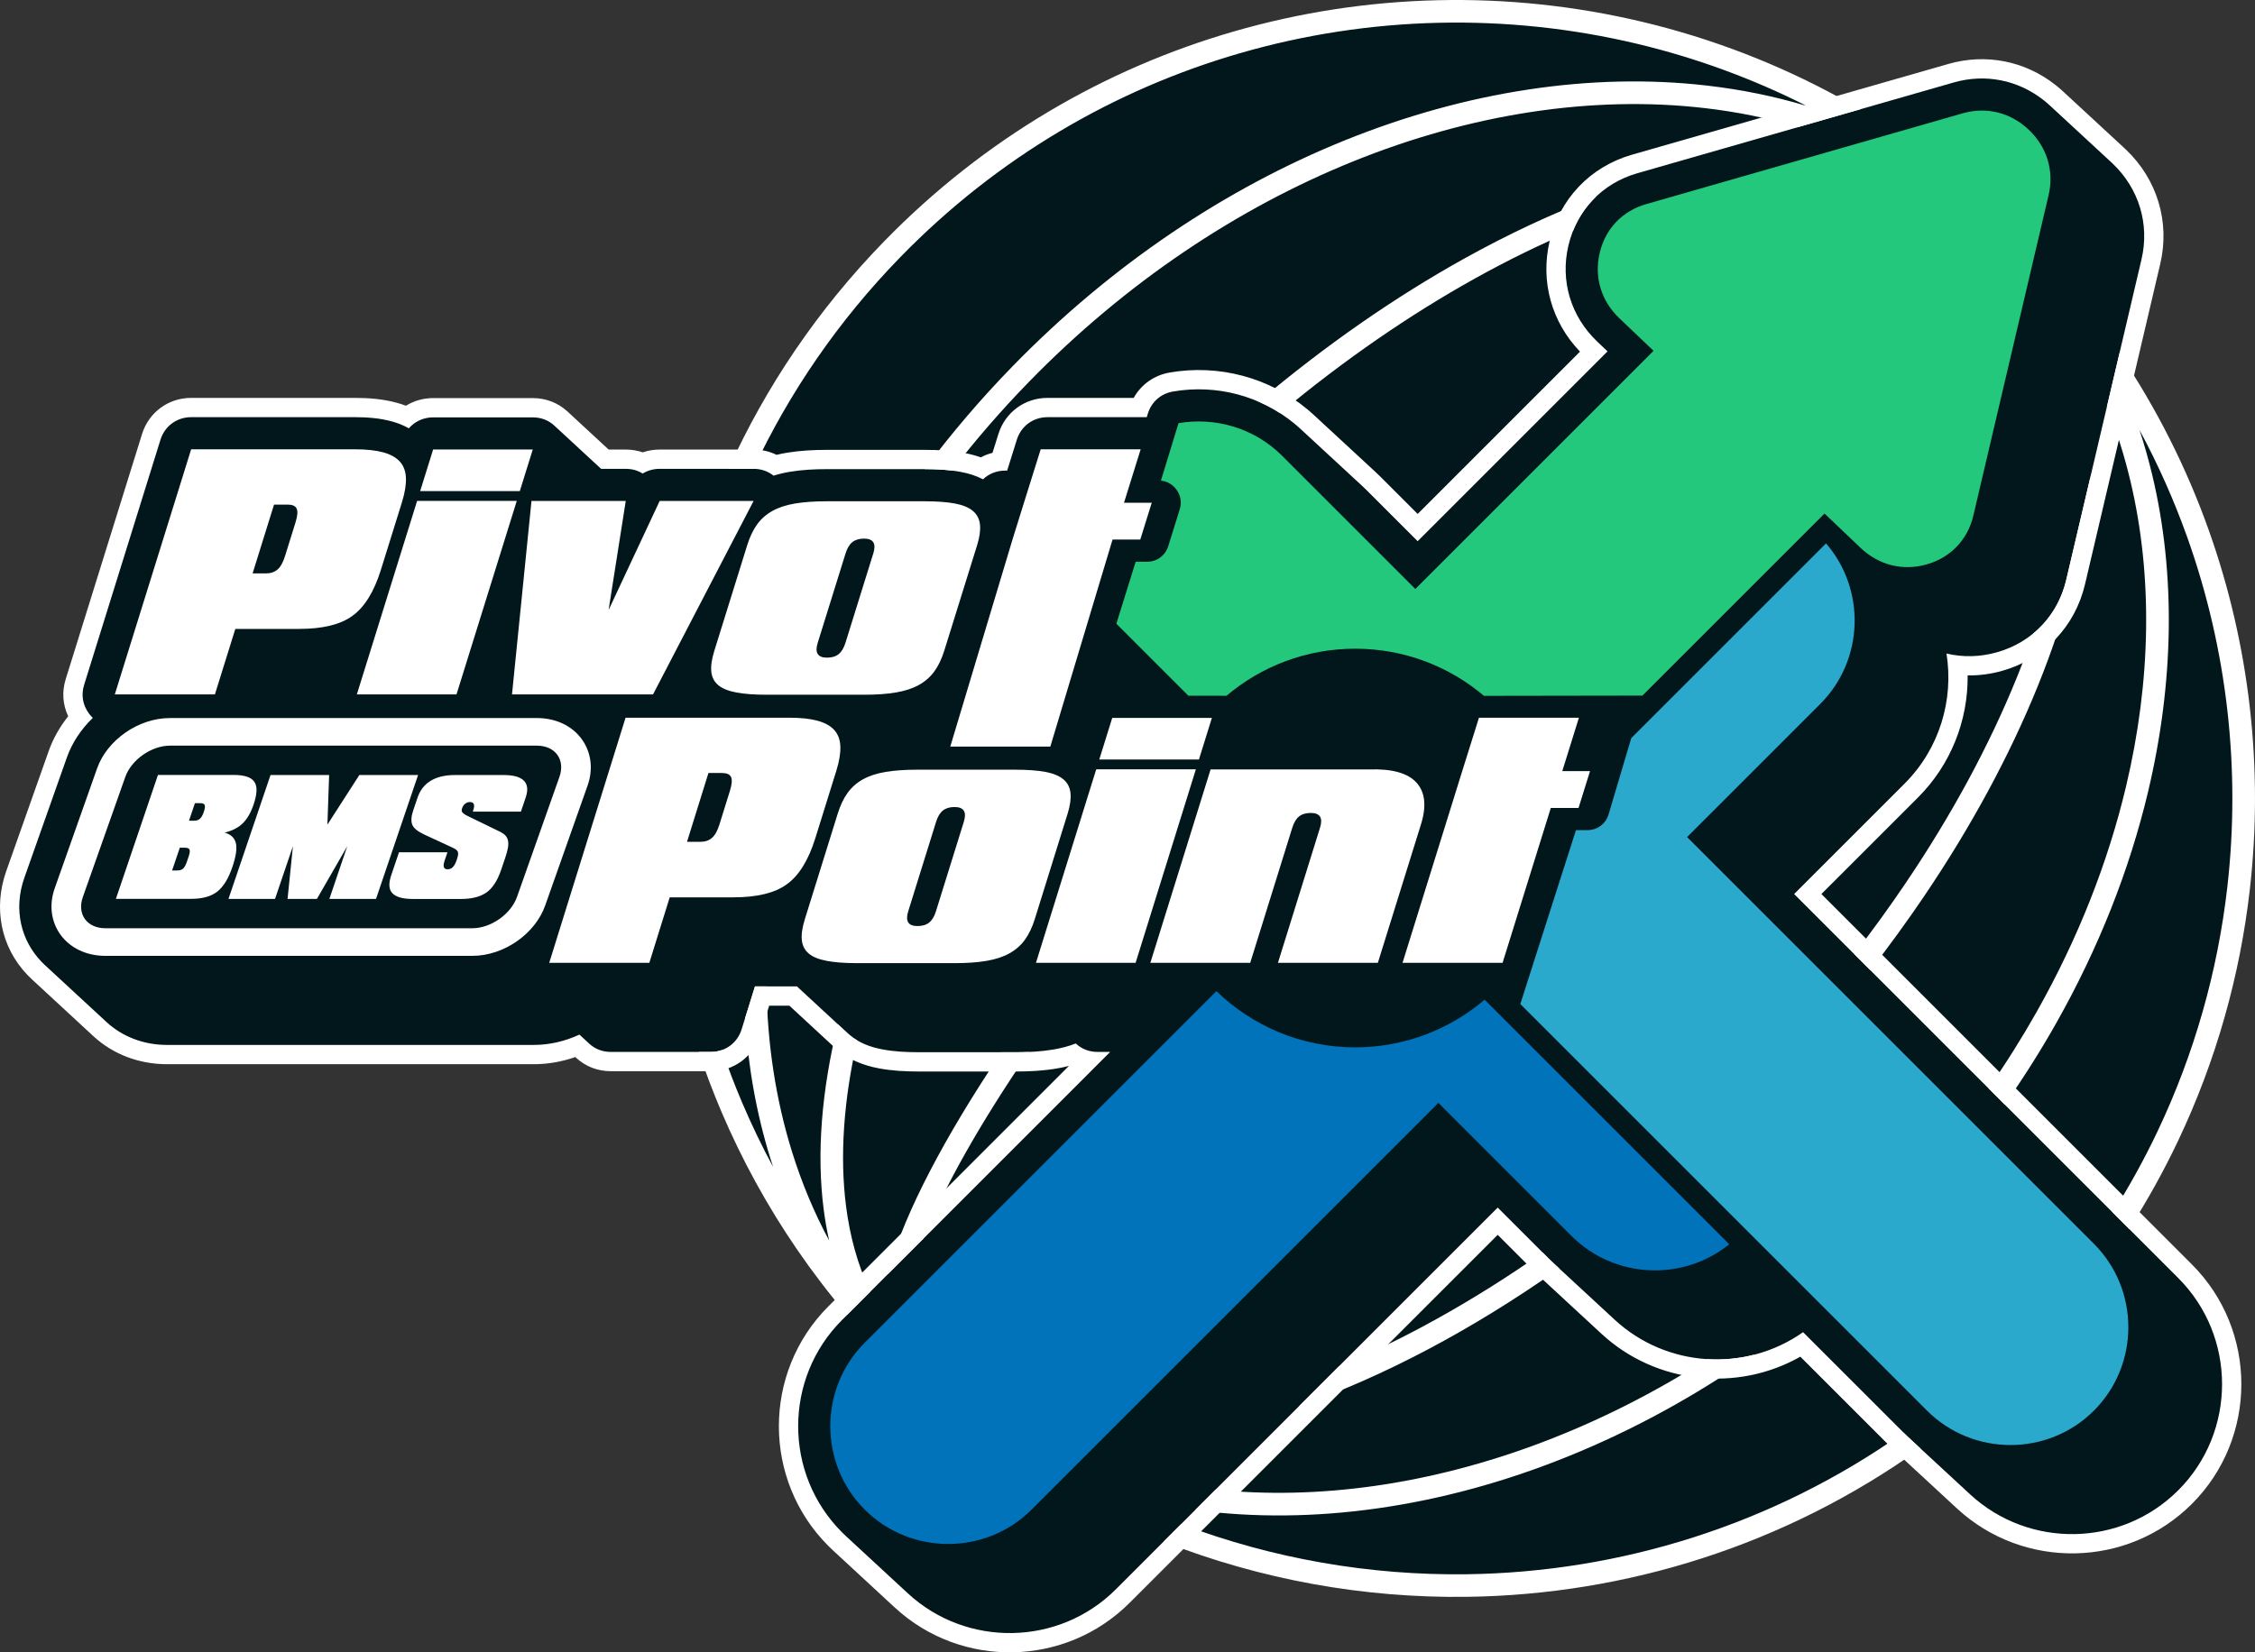 <?xml version="1.0" encoding="utf-8"?>
<svg width="25916.27px" height="18995.285px" viewBox="0 0 25916.27 18995.285" version="1.1" xmlns:xlink="http://www.w3.org/1999/xlink" xmlns="http://www.w3.org/2000/svg">
  <rect x="0" y="0" width="25916.27" height="18995.285" fill="#333333" stroke="none"/>
  <g id="Group">
    <path d="M221 10780L355 11096L1469 12073L6377.5 12073L6644.5 12073L6952.5 12209.5L8215.25 12191.1L8455 12895.5L9126 14142.5L9760 14891L9126 15788.5L9066 16731L9488.5 17618L10528.5 18543.5L11126.5 18820L11969.5 18849.5L12768 18497L13586.5 17681.5L14672 17986L16399.5 18214.5L17854.5 18214.5L19957 17681.5L21801 16731L21993 16706L22621.5 17329L23539.5 17724L24268.5 17724L25024.5 17329L25534 16706L25662 15967.5L25534 15170L24500 13955L25324.5 12073L25779 9933L25750 8039.5L25343.5 6310.5L24815 5057L24429.5 4443L24759 2774L24621.5 2137.5L24375.5 1804L23418.5 953L22785.5 771L21274.5 1177L20939.5 1177L20150 771L18652 302.5L17277.5 149.5L16045.5 149.5L14536 396L12958 953L11707 1652L10528.5 2581L9488.5 3710.5L8675 5057L8455 5281.5L6952.5 5281.5L6377.5 4751.5L1942 4751.5L1790.5 4923L826.5 8039.5L917 8260.5L715 8523.5L129.5 10206.5L221 10780Z" id="Vector" fill="#02171B" fill-rule="evenodd" stroke="none" />
    <g id="PivotPoint-n">
      <g id="Layer_x0020_1">
        <g id="_1858620767776">
          <path d="M15381.2 15713.8C16148.5 15392.1 16942.1 14950.2 17729.3 14398.8L17800.5 14470C17816.5 14486 17832.7 14501.6 17849.2 14516.8L17920 14582.3C16912.9 15292.7 15893.7 15828 14928 16167.1L15381.2 15713.8L15381.2 15713.8ZM21310.2 10968.4C21518.7 10699 21715.1 10427.6 21899 10155.6C22435.1 9362.48 22864.3 8564.51 23177 7793.64C23246.8 7621.37 23310.9 7450.52 23369 7281.4C23555.7 7127.71 23688.4 6915.3 23747.1 6665.15L24028.2 5467.85C23970.9 6218.6 23763.5 7040.02 23418.2 7891.35C23098.8 8678.98 22661.1 9493.12 22114.8 10301.2C21921.9 10586.5 21715.4 10871.2 21495.6 11153.8L21310.2 10968.3L21310.2 10968.4ZM25857.1 10223.6C25744 11216.3 25469.1 12194.6 25032 13115.5C24867.6 13461.9 24680.2 13800.1 24469.8 14128L24281.6 13939.7C24473.4 13636.3 24645.2 13324 24796.8 13004.6C25221.6 12109.7 25488.7 11159.4 25598.5 10195C25752.2 8845.7 25598.2 7468.79 25138.2 6177.75C24987.8 5755.79 24804.7 5342.99 24589 4943.32C24646 5116.66 24695.8 5293.22 24738.3 5472.66C25006.2 6603.79 24985.2 7848.34 24687.2 9102.49C24475 9995.79 24121.4 10895.4 23630.8 11763.5C23451.9 12080.1 23254.9 12392.2 23040 12698.2L22853.7 12511.8C23053.7 12224.8 23237.5 11932.4 23404.8 11636.3C23882.1 10791.7 24226.5 9914.77 24433.8 9042.41C24722.5 7827.11 24743.4 6623.38 24484.9 5531.68C24415.1 5237.22 24325 4950.91 24214.4 4674.69L24358.6 4060.3C24789.5 4700.46 25131.3 5383.3 25383.5 6091.23C25856.7 7419.32 26015.1 8835.66 25857 10223.5L25857.1 10223.6ZM22071.1 16651C20517.1 17763 18691.2 18332.9 16858.1 18357.2C15675.7 18372.8 14490.4 18161.3 13373.1 17721.9L13574.1 17521C14628.8 17920.3 15743.3 18112.3 16855 18097.6C18619.4 18074.3 20376.8 17530.4 21877.6 16469.6L21885.7 16477.8C21901.8 16493.9 21918.1 16509.6 21934.7 16524.9L22071.1 16651L22071.1 16651ZM9735.69 15116.2C9529.73 14873.9 9338.34 14623.4 9161.59 14365.8C8815.58 13861.6 8525.35 13330 8291.07 12779.9C8194.77 12553.8 8108.03 12324.6 8030.69 12092.9L8170.52 12092.9C8215.19 12092.9 8258.02 12085.3 8297.7 12071.1C8367.63 12275.6 8445.12 12478.1 8530.29 12678.1C8636.63 12927.8 8754.89 13173.7 8885.07 13414.8C8874.87 13383.8 8864.88 13352.7 8855.16 13321.6C8694.62 12807.1 8597.7 12264.8 8563.02 11705.4L8676.86 11339.8L8809.15 11339.8C8818.64 12002.5 8916.03 12643.4 9103.55 13244.2C9214.18 13598.7 9355.88 13938.8 9528.99 14260.7C9502.7 14143.2 9481.68 14022.3 9465.82 13898.4C9384.07 13259.2 9441.81 12539.6 9628.7 11774L9743.94 11880.6C9750.51 11886.6 9757.23 11892.6 9764.12 11898.4C9791.66 11921.8 9820.91 11942.3 9851.47 11960.4C9695.47 12647.9 9650.02 13292.3 9723.37 13865.8C9767.89 14214 9856.84 14536.4 9992.04 14826.7C9995.54 14834.3 9999.11 14841.8 10002.7 14849.2L9735.71 15116.2L9735.69 15116.2ZM8373.81 5389.77C8801.23 4446.25 9396.74 3559.56 10161.1 2774.72C11310.6 1594.45 12700.5 789.594 14177.9 362.268C15708.4 -80.455 17332.8 -117.795 18880.8 252.458C19671.5 441.576 20441.5 736.501 21168.2 1137.49C21238.4 1176.27 21308.3 1216.05 21377.8 1256.82L20667.8 1460.55C20320.3 1357.72 19959.9 1285.18 19590.2 1242.43C18305.3 1093.93 16908.5 1305.86 15546.2 1857.5C14227.9 2391.3 12942.8 3242.67 11822.7 4392.77C11504 4720.05 11209.8 5060.02 10940.5 5409.59C10836.5 5396.98 10730.3 5393.26 10626.8 5393.24C10931 4985.61 11267.6 4590.22 11636.4 4211.58C12782.9 3034.38 14098.6 2162.87 15448.5 1616.26C16851.1 1048.28 18291.8 830.379 19619.7 983.88C20012.1 1029.23 20394.8 1107.12 20764.1 1218.04C20139.9 902.031 19487.3 664.362 18820.7 504.928C17316.4 145.116 15737.7 181.431 14250.2 611.71C12815 1026.84 11464.5 1808.92 10347.4 2955.93C9633.68 3688.8 9071.4 4513 8660.03 5389.78L8373.81 5389.78L8373.81 5389.77ZM20163.8 15572.9C18788.5 16536.4 17287.7 17133.5 15831.2 17340.1C15115.5 17441.7 14410.4 17448.9 13735.8 17359.3L13970.2 17124.9C14560.5 17185.5 15173.7 17170.8 15795.5 17082.6C17074.4 16901.2 18389.5 16409.4 19619.3 15624.7C19801.5 15636.2 19985.5 15619 20163.8 15572.9L20163.8 15572.9ZM14464.9 4617.75C15239.3 3964.47 16035.8 3413.67 16822.8 2975.67C17333.9 2691.17 17841.3 2454.14 18336.4 2267.32C18226.7 2373.81 18139.7 2502.87 18080.6 2649.12C17708.4 2805.73 17330 2990.65 16949 3202.69C16203.2 3617.76 15448.3 4136.44 14712 4749.61C14633.1 4698.82 14550.4 4654.76 14464.9 4617.75L14464.9 4617.75ZM10201.2 14650.7C10207.4 14626.8 10214 14602.7 10220.9 14578.4C10404.6 13933.9 10852.4 13076.7 11509.4 12096.3L11681 12096.3C11728.8 12096.3 11776.7 12095.5 11824.7 12093.4C11266.1 12911.2 10851.8 13643.4 10614 14237.8L10201.2 14650.6L10201.2 14650.7Z" id="Shape" fill="#FFFFFF" fill-rule="evenodd" stroke="none" />
          <path d="M362.074 11254.2C346.615 11239.7 331.669 11224.9 317.578 11210.3C316.748 11209.4 315.942 11208.6 315.112 11207.7C6.279 10885.4 -76.802 10434.7 71.423 10015.3L559.081 8635.55C610.659 8489.66 687.635 8354.6 783.928 8234.41C720.665 8101.89 709.943 7952.76 755.172 7807.49L1632.61 4989.42C1710.3 4739.91 1935.5 4574.14 2196.85 4574.14L4077.32 4574.14C4238.34 4574.14 4401.86 4587.19 4557.69 4629.58C4594.12 4639.49 4630.08 4651.05 4665.36 4664.42C4757.98 4607.1 4865.81 4576.45 4977.78 4576.45L6123.07 4576.45C6270.7 4576.45 6408.75 4627.98 6518.11 4727.13C6518.66 4727.62 6519.22 4728.1 6519.77 4728.61C6520.38 4729.17 6520.91 4729.66 6521.54 4730.23L6995.14 5168.18L7191.67 5168.18C7258.89 5168.18 7324.56 5178.75 7386.81 5200.18C7449.11 5178.86 7514.84 5168.18 7581.52 5168.18L8660.85 5168.18C8753.49 5168.18 8843.37 5188.59 8924.63 5228.83C8963.2 5219.49 9002.14 5211.62 9041.25 5205.11C9193.71 5179.73 9348.74 5171.65 9503.13 5171.65L10625.3 5171.65C10777.8 5171.65 10931.7 5179.12 11081.9 5207.1C11146.4 5219.13 11210.2 5235.65 11271.9 5257.73C11314.5 5235.02 11359.7 5217.73 11406.6 5206.07L11474.8 4988.42C11552.8 4739.4 11777.8 4574.14 12038.7 4574.14L13029.4 4574.14C13115 4420.08 13264.1 4313.37 13444.5 4282.37C14006.6 4185.75 14583.1 4337.81 15021.9 4702.49C15025 4705.07 15028.1 4707.72 15031.2 4710.32C15042.2 4719.62 15053.2 4729 15064 4738.52C15069.6 4743.43 15075.1 4748.45 15080.7 4753.43C15086.8 4758.94 15093 4764.38 15099.1 4770L15807 5424.64C15825.6 5441.83 15843.9 5459.38 15861.8 5477.29L16292.8 5908.31L18158.7 4042.39C17832.4 3703.26 17700.8 3235.72 17809.5 2772.98C17923.7 2286.31 18276.2 1916.24 18756.7 1778.36L22392.7 735.055C22821.6 611.971 23270.2 699.509 23620.9 974.971C23622 975.863 23623.1 976.741 23624.2 977.62C23634.1 985.387 23643.8 993.299 23653.4 1001.31C23656.5 1003.84 23659.5 1006.38 23662.5 1008.93C23670.2 1015.46 23677.8 1022.08 23685.4 1028.76C23690 1032.77 23694.4 1036.83 23699 1040.9C23702.4 1043.99 23705.9 1047.03 23709.3 1050.18L24417.2 1704.82C24422.4 1709.63 24427.6 1714.49 24432.8 1719.38C24792 2061.42 24940.8 2550.23 24827.3 3033.76L23962.9 6715.84C23848.6 7202.51 23496.1 7572.58 23015.6 7710.48C22884.7 7748.02 22749.2 7766.43 22613.7 7764.74C22619.6 8284.33 22418.5 8792.39 22045.4 9165.49L20933 10277.8L25190.7 14535.5C25948.8 15293.5 25948.8 16531.1 25190.7 17289.1C24453.8 18026.1 23257.2 18049.6 22492.2 17342.3L21784.2 16687.6C21765.5 16670.3 21747.1 16652.6 21729 16634.5L20691 15596.5C19963.7 16009 19030 15910.6 18406.6 15334.2L17698.7 14679.6C17680.1 14662.4 17661.7 14644.8 17643.7 14626.8L17212.7 14195.8L12981.7 18426.8C12244.8 19163.7 11048.2 19187.2 10283.3 18479.9L9575.32 17825.2C9556.57 17807.9 9538.17 17790.2 9520.09 17772.1C8762.03 17014 8762 15776.5 9520.07 15018.4L12284.9 12253.7C12238.5 12265.7 12191.5 12275.6 12144.3 12283.6C11991.5 12309.5 11835.9 12318 11681 12318L10558.9 12318C10405.7 12318 10251.1 12310.2 10100.3 12281.7C9924.99 12248.5 9758.3 12183.9 9620.89 12067.6C9611.58 12059.7 9602.41 12051.6 9593.46 12043.3L9072.3 11561.4L8839.93 11561.4L8734.76 11899.2C8657.08 12148.7 8431.85 12314.5 8170.51 12314.5L7020.02 12314.5C6870.8 12314.5 6731.17 12262.1 6621.55 12160.7L6611.9 12151.8C6459.24 12205.1 6298.23 12234.1 6136.27 12234.1L1919.39 12234.1C1606.61 12234.1 1303.88 12125.2 1073.19 11911.8L367.446 11259.2C365.614 11257.6 363.832 11255.9 362.049 11254.2L362.074 11254.2ZM515.294 11094.1C515.111 11093.9 514.916 11093.7 514.733 11093.5C501.643 11081.4 488.992 11068.8 476.672 11056C476.159 11055.5 475.647 11055 475.146 11054.4C245.158 10814.4 149.694 10459 280.385 10089.2L768.043 8709.42C829.353 8535.92 933.987 8380.7 1066.5 8253C1050.54 8237.71 1035.68 8220.72 1021.96 8202.1C950.08 8104.45 930.739 7989.15 966.772 7873.37L1844.21 5055.3C1893.06 4898.38 2032.52 4795.75 2196.86 4795.75L4077.33 4795.75C4217.58 4795.75 4363.78 4806.48 4499.54 4843.41C4569.51 4862.45 4636.78 4888.78 4698.89 4923.88C4766.94 4844.97 4866.68 4798.06 4977.8 4798.06L6123.08 4798.06C6218.19 4798.06 6302.87 4830.53 6369.65 4891.64L6370.14 4892.09C6370.46 4892.38 6370.78 4892.66 6371.08 4892.94L6908.4 5389.79L7191.69 5389.79C7263.73 5389.79 7329.3 5408.2 7386.27 5444.02C7443.01 5408.92 7509.75 5389.79 7581.54 5389.79L8660.86 5389.79C8747.9 5389.79 8826.9 5417.36 8890.4 5468.34C8951.57 5448.84 9014.38 5434.26 9077.66 5423.72C9217.47 5400.45 9361.55 5393.27 9503.14 5393.27L10625.3 5393.27C10763 5393.27 10905.7 5399.72 11041.3 5424.97C11130.5 5441.6 11217.8 5468.38 11297.6 5510.02C11364 5446.81 11453.5 5410.04 11551.9 5410.04L11575 5410.04L11686.3 5054.69C11735.3 4898.09 11874.6 4795.77 12038.7 4795.77L13179.4 4795.77L13191.4 4756.67C13233.2 4620.03 13341.2 4524.99 13482 4500.79C13982.5 4414.81 14493 4551.08 14880.3 4872.95C14883 4875.25 14885.7 4877.6 14888.5 4879.91C14898.3 4888.2 14908.1 4896.57 14917.8 4905.08C14922.8 4909.45 14927.7 4913.93 14932.6 4918.36C14937.9 4923.15 14943.3 4927.86 14948.6 4932.75L15656.6 5587.37C15673 5602.58 15689.2 5618.12 15705.1 5634.03L16292.8 6221.76L18475 4039.51L18356.8 3926.92C18054.1 3638.71 17929.6 3231.06 18025.2 2823.68C18121.1 2415.11 18414.4 2107.16 18817.8 1991.42L22453.8 948.099C22817.7 843.686 23192 919.929 23484 1149.28C23484.9 1150 23485.8 1150.74 23486.8 1151.48C23495.2 1158.11 23503.5 1164.9 23511.8 1171.76C23514.3 1173.84 23516.7 1175.94 23519.2 1178.04C23525.8 1183.64 23532.4 1189.36 23538.9 1195.12C23542.9 1198.6 23546.8 1202.17 23550.8 1205.7C23553.4 1208.1 23556.2 1210.46 23558.8 1212.91L24266.8 1867.55C24271.2 1871.64 24275.6 1875.76 24279.9 1879.91C24582.6 2168.13 24707.1 2575.78 24611.5 2983.15L23747.1 6665.22C23651.2 7073.79 23357.9 7381.75 22954.5 7497.49C22758 7553.88 22558.5 7557.63 22370.5 7513.06C22455.3 8043.56 22292.5 8605 21888.7 9008.83L20619.6 10277.9L25034 14692.2C25705.6 15363.8 25705.6 16460.9 25034 17132.5C24378.5 17788 23317.6 17803.7 22642.7 17179.6L21934.7 16525C21918.2 16509.6 21901.8 16493.9 21885.8 16477.9L20722.5 15314.6C20062 15780 19153.8 15723.3 18557.1 15171.6L17849.2 14516.9C17832.7 14501.7 17816.5 14486.1 17800.5 14470.1L17212.8 13882.4L12825 18270.1C12169.6 18925.6 11108.7 18941.3 10433.8 18317.2L9725.82 17662.5C9709.25 17647.2 9692.94 17631.5 9676.85 17615.4C9005.26 16943.9 9005.22 15846.7 9676.81 15175.2L12759.1 12092.9L12614 12092.9C12518.2 12092.9 12433 12060 12366 11998L12363.6 11995.9C12281.1 12028.1 12194.8 12050.3 12107.3 12065.2C11967.3 12088.9 11822.9 12096.4 11681.1 12096.4L10559 12096.4C10420.7 12096.4 10277.6 12089.7 10141.6 12063.9C10004.8 12038.1 9871.63 11989.4 9764.14 11898.5C9757.25 11892.7 9750.53 11886.7 9743.96 11880.6L9159 11339.7C9150.99 11339.8 9142.99 11339.8 9135.02 11339.8L8676.89 11339.8L8523.21 11833.4C8474.36 11990.3 8334.9 12092.9 8170.56 12092.9L7020.07 12092.9C6924.28 12092.9 6839.07 12060 6772.07 11998.1L6659.29 11893.8C6495.07 11970 6315.89 12012.5 6136.34 12012.5L1919.45 12012.5C1643.3 12012.5 1400.04 11912.2 1223.73 11749.2L515.763 11094.5C515.616 11094.4 515.481 11094.3 515.348 11094.1L515.294 11094.1Z" id="Shape" fill="#FFFFFF" fill-rule="evenodd" stroke="none" />
          <g id="Group" transform="translate(591.68 1271.197)">
            <path d="M19282.1 13032.8C18750.8 13462.9 17963.4 13431.2 17469.9 12937.7L15939.7 11407.5L11264.2 16083C10736.8 16610.4 9873.74 16610.4 9346.31 16083L9346.31 16083C8818.86 15555.5 8818.87 14692.5 9346.28 14165L13388.4 10123C13800.9 10522.9 14363.3 10769.2 14983.2 10769.2C15550.8 10769.2 16070.2 10562.8 16470.4 10221L16474.5 10225.2L19282.1 13032.8L19282.1 13032.8Z" id="Shape" fill="#0073BA" fill-rule="evenodd" stroke="none" />
            <path d="M20394.7 4975.74C20854.2 5506.94 20832 6317.65 20327.8 6821.76L18797.7 8351.96L23473.2 13027.5C24000.6 13554.9 24000.6 14418 23473.2 14945.4L23473.2 14945.4C22945.7 15472.8 22082.6 15472.8 21555.2 14945.4L16881.1 10271.3L17520.4 8272.21L17651.5 8272.21C17764.9 8272.21 17861.1 8201.36 17894.9 8093.06L18156.1 7214.3L20394.6 4975.74L20394.7 4975.74Z" id="Shape" fill="#2BA9CD" fill-rule="evenodd" stroke="none" />
            <path d="M13066 6726.99L12238.4 5899.33L12460.3 5186.49L12591.4 5186.49C12704.8 5186.49 12801.1 5115.65 12834.8 5007.34L12966.7 4583.93C12991.6 4504.02 12978.2 4424.46 12928.6 4357.05C12884.5 4297.07 12822.6 4261.65 12750.5 4254.56L12952.9 3593.58C13373.2 3521.37 13821.6 3646.65 14144.3 3969.34L15674.5 5499.53L20350 824.016C20877.4 296.587 21740.5 296.587 22267.9 824.016L22267.9 824.016C22795.4 1351.47 22795.3 2214.56 22267.9 2741.96L18284.4 6725.44L16463.1 6728.3C16063.9 6390.17 15547.4 6186.2 14983.2 6186.2C14419.6 6186.2 13903.5 6389.76 13504.4 6727.3L13066 6726.99L13066 6726.99Z" id="Shape" fill="#24C87C" fill-rule="evenodd" stroke="none" />
            <path d="M2712.75 4529.58L2557.72 4529.58L2311.36 5320.86L2461.16 5320.86C2518.43 5320.86 2564.18 5305.82 2598.61 5275.17C2633.41 5245.1 2661.77 5193.04 2684.84 5119L2804.77 4733.76C2827.84 4659.73 2832.06 4607.09 2817.49 4575.85C2802.93 4544.63 2768.26 4529.59 2712.75 4529.59L2712.75 4529.58ZM727.736 6711.97L1605.16 3893.9L3485.63 3893.9C3617.51 3893.9 3726.11 3905.48 3810.88 3928.6C3896.21 3951.74 3960.84 3987.59 4004.13 4036.18C4048 4084.78 4071.18 4147.82 4073.65 4225.32C4076.3 4302.27 4061.37 4394.82 4028.24 4501.25L3786.35 5278.07C3706.94 5533.15 3596.85 5710.15 3457.16 5809.63C3320.89 5909.13 3116.28 5958.86 2842.67 5958.86L2112.71 5958.86L1878.2 6711.96L727.723 6711.96L727.736 6711.97Z" id="Shape" fill="#FFFFFF" fill-rule="evenodd" stroke="none" />
            <path d="M3509.37 6711.97L4202.21 4486.78L5347.5 4486.78L4654.65 6711.97L3509.37 6711.97L3509.37 6711.97ZM4237.15 4374.56L4386.09 3896.21L5531.38 3896.21L5382.44 4374.56L4237.15 4374.56L4237.15 4374.56Z" id="Shape" fill="#FFFFFF" fill-rule="evenodd" stroke="none" />
            <path d="M6913.39 6711.97L5292.66 6711.97L5516.6 4487.94L6599.99 4487.94L6402.73 5741.95L6989.86 4487.94L8069.18 4487.94L6913.39 6711.97Z" id="Polygon" fill="#FFFFFF" fill-rule="evenodd" stroke="none" />
            <path d="M9126.48 5090.08L8805.9 6119.66C8770.79 6232.46 8806.37 6289.13 8912.2 6289.13C8968.32 6289.13 9012.95 6275.84 9046.1 6249.23C9079.83 6222.62 9105.88 6179.82 9124.62 6119.66L9445.19 5090.08C9480.31 4977.28 9444.74 4920.59 9338.31 4920.59C9283.37 4920.59 9238.74 4933.91 9205 4960.5C9171.26 4987.12 9145.03 5030.5 9126.48 5090.08L9126.48 5090.08ZM7995.72 4996.95C8025.27 4902.09 8062.86 4822.27 8109.64 4757.49C8156.22 4693.27 8215.24 4641.21 8286.48 4601.89C8357.15 4562.56 8444.06 4534.2 8546.63 4516.87C8649.04 4500.08 8770.32 4491.41 8911.45 4491.41L10033.6 4491.41C10174.7 4491.41 10290.6 4500.08 10382 4516.87C10473.7 4534.22 10543.4 4563.14 10591 4603.61C10638.3 4644.69 10665.3 4697.33 10671.2 4762.1C10677.8 4826.32 10666.6 4904.97 10638 4996.95L10260.5 6209.33C10231 6304.18 10193 6383.44 10146.6 6447.07C10100.7 6510.69 10041.1 6562.75 9968.36 6603.24C9895.6 6643.72 9808.12 6672.07 9705.52 6689.41C9603.53 6706.78 9482.25 6715.45 9341.12 6715.45L8219 6715.45C8077.85 6715.45 7961.99 6706.78 7870.2 6689.41C7778.45 6672.06 7708.98 6644.29 7662.82 6604.98C7616.08 6565.65 7589.46 6513.58 7583.04 6448.8C7576.6 6384.01 7588.72 6304.19 7618.25 6209.33L7995.72 4996.95L7995.72 4996.95Z" id="Shape" fill="#FFFFFF" fill-rule="evenodd" stroke="none" />
            <path d="M11176.5 4508.17L11368.9 3893.89L12517.7 3893.89L12326.4 4508.17L12645.1 4508.17L12513.3 4931.58L12194.6 4931.58L11479.5 7311.9L10329.6 7311.9L11044.7 4931.58L11176.5 4508.17Z" id="Polygon" fill="#FFFFFF" fill-rule="evenodd" stroke="none" />
            <path d="M7705.4 7615.27L7550.38 7615.27L7304.01 8406.56L7453.81 8406.56C7511.08 8406.56 7556.83 8391.52 7591.26 8360.87C7626.06 8330.79 7654.42 8278.74 7677.46 8204.7L7797.42 7819.46C7820.48 7745.43 7824.71 7692.79 7810.15 7661.55C7795.58 7630.33 7760.92 7615.29 7705.4 7615.29L7705.4 7615.27ZM5720.39 9797.67L6597.82 6979.6L8478.28 6979.6C8610.17 6979.6 8718.77 6991.16 8803.53 7014.3C8888.86 7037.44 8953.48 7073.29 8996.77 7121.88C9040.64 7170.48 9063.83 7233.51 9066.29 7311.02C9068.96 7387.97 9054.01 7480.52 9020.88 7586.95L8779 8363.76C8699.57 8618.85 8589.5 8795.84 8449.8 8895.33C8313.54 8994.81 8108.92 9044.56 7835.31 9044.56L7105.33 9044.56L6870.85 9797.67L5720.38 9797.67L5720.39 9797.67Z" id="Shape" fill="#FFFFFF" fill-rule="evenodd" stroke="none" />
            <path d="M10166.8 8175.77L9846.21 9205.36C9811.09 9318.16 9846.64 9374.83 9952.49 9374.83C10008.6 9374.83 10053.2 9361.53 10086.4 9334.93C10120.1 9308.32 10146.2 9265.52 10164.9 9205.36L10485.5 8175.77C10520.6 8062.98 10485 8006.29 10378.6 8006.29C10323.7 8006.29 10279 8019.6 10245.3 8046.2C10211.6 8072.82 10185.3 8116.19 10166.8 8175.77L10166.8 8175.77ZM9036.03 8082.64C9065.55 7987.79 9103.15 7907.97 9149.92 7843.18C9196.5 7778.97 9255.54 7726.91 9326.77 7687.59C9397.44 7648.26 9484.37 7619.9 9586.92 7602.56C9689.33 7585.77 9810.61 7577.11 9951.75 7577.11L11073.9 7577.11C11215 7577.11 11330.9 7585.77 11422.2 7602.56C11514 7619.92 11583.7 7648.83 11631.2 7689.31C11678.6 7730.39 11705.6 7783.03 11711.5 7847.8C11718.1 7912.02 11706.9 7990.67 11678.3 8082.64L11300.8 9295.01C11271.3 9389.88 11233.3 9469.14 11186.9 9532.77C11141 9596.39 11081.4 9648.45 11008.7 9688.94C10935.9 9729.42 10848.4 9757.78 10745.8 9775.12C10643.8 9792.48 10522.5 9801.15 10381.4 9801.15L9259.29 9801.15C9118.16 9801.15 9002.29 9792.48 8910.5 9775.12C8818.72 9757.76 8749.27 9730 8703.1 9690.67C8656.36 9651.35 8629.75 9599.28 8623.33 9534.49C8616.89 9469.71 8629.01 9389.89 8658.53 9295.02L9036.03 8082.64L9036.03 8082.64Z" id="Shape" fill="#FFFFFF" fill-rule="evenodd" stroke="none" />
            <path d="M11314.3 9797.66L12007.2 7572.48L13152.4 7572.48L12459.6 9797.66L11314.3 9797.66L11314.3 9797.66ZM12042.1 7460.25L12191 6981.91L13336.3 6981.91L13187.4 7460.25L12042.1 7460.25L12042.1 7460.25Z" id="Shape" fill="#FFFFFF" fill-rule="evenodd" stroke="none" />
            <path d="M12629.1 9797.66L13321.4 7574.21L15145.1 7574.21C15407 7565.53 15587.4 7615.85 15687.4 7725.76C15787.4 7835.65 15804.7 7995.3 15739.2 8205.85L15243.6 9797.67L14095.4 9797.67L14579.3 8243.43C14614.4 8130.65 14578.7 8074.53 14472.8 8074.53C14417.3 8074.53 14372.8 8087.27 14339.1 8113.86C14305.4 8140.47 14279.1 8183.87 14260.6 8243.43L13776.7 9797.67L12629.1 9797.67L12629.1 9797.66Z" id="Shape" fill="#FFFFFF" fill-rule="evenodd" stroke="none" />
            <path d="M16213.3 7593.87L16405.8 6979.6L17554.5 6979.6L17363.2 7593.87L17682 7593.87L17550.1 8017.27L17231.4 8017.27L16677.1 9797.67L15527.2 9797.67L16081.5 8017.27L16213.3 7593.87Z" id="Polygon" fill="#FFFFFF" fill-rule="evenodd" stroke="none" />
            <path d="M22952.3 972.85L22087.9 4654.92C22022.5 4933.26 21827.8 5137.7 21553 5216.6C21278.1 5295.47 21000.9 5226.44 20791.4 5026.94L18019.8 2388.18C17810.3 2188.7 17727.8 1915.22 17793.1 1636.87C17858.5 1358.52 18053.2 1154.07 18328 1075.2L21964 31.883C22238.8 -46.986 22516.1 22.041 22725.6 221.539C22935.1 421.013 23017.6 694.495 22952.3 972.85L22952.3 972.85Z" id="Shape" fill="#24C87C" fill-rule="evenodd" stroke="none" />
            <path d="M1361.65 6983.51L5578.54 6983.51C6032.71 6983.51 6300.71 7365.43 6161.36 7759.7L5673.71 9139.46C5560.04 9461.1 5203.53 9717.24 4836.64 9717.24L619.759 9717.24C165.594 9717.24 -102.405 9335.32 36.944 8941.06L524.589 7561.29C638.258 7239.66 994.773 6983.5 1361.66 6983.5L1361.65 6983.51ZM1361.65 7300.84L5578.54 7300.84C5790.97 7300.84 5907.59 7462.69 5837.66 7660.49L5350 9040.26C5280.08 9238.06 5049.08 9399.9 4836.64 9399.9L619.758 9399.9C407.33 9399.9 290.73 9238.06 360.648 9040.26L848.306 7660.49C918.236 7462.69 1149.21 7300.84 1361.65 7300.84L1361.65 7300.84Z" id="Shape" fill="#FFFFFF" fill-rule="evenodd" stroke="none" />
            <path d="M1648.73 7961.98L1580.25 8163.73L1639.16 8163.73C1667.03 8163.73 1689.59 8156.11 1706.42 8140.91C1723.48 8125.69 1737.88 8099.98 1750.17 8063.71C1763.29 8025.13 1766.92 7998.51 1761.05 7983.88C1755.19 7969.27 1737.38 7961.96 1707.64 7961.96L1648.73 7961.96L1648.73 7961.98ZM1386.16 8735.59L1445.1 8735.59C1474.81 8735.59 1497.61 8728.28 1513.37 8713.65C1529.17 8699.03 1543.47 8672.74 1556.58 8634.12L1576.45 8575.64C1589.12 8538.24 1592.58 8512.22 1586.93 8497.01C1581.26 8481.79 1563.53 8474.19 1533.8 8474.19L1474.89 8474.19L1386.17 8735.57L1386.16 8735.59ZM740.336 9061.89L1223.81 7637.45L2090.34 7637.45C2152.79 7637.45 2204.14 7643.89 2243.85 7656.76C2283.82 7669.63 2313.04 7689.51 2331.47 7716.39C2349.81 7743.61 2358.2 7778.68 2356.2 7821.94C2354.49 7865.23 2343.51 7916.67 2323.28 7976.31C2291.23 8070.75 2249.6 8143.25 2198.18 8193.54C2147.04 8243.83 2077.62 8279.49 1990.46 8300.55C2061.58 8320.44 2104.38 8360.78 2119.17 8421.58C2133.94 8482.41 2120.56 8573.63 2079.27 8695.25C2033.64 8829.75 1975.28 8924.46 1904.43 8979.43C1833.61 9034.39 1734.24 9061.89 1606.88 9061.89L740.336 9061.89L740.336 9061.89ZM2713.2 9062.76L2774.9 8456.39L2569.12 9062.76L2034.04 9062.76L2517.48 7638.34L3190.98 7638.34L3171.21 8208.75L3538.4 7638.34L4213.23 7638.34L3729.78 9062.76L3193.66 9062.76L3399.46 8456.39L3050.61 9062.76L2713.2 9062.76L2713.2 9062.76ZM4149.74 9063.34C4037.07 9063.05 3959.36 9041.11 3917.11 8996.69C3874.81 8952.53 3872.13 8879.13 3909.11 8776.53L3993.86 8526.85L4550.8 8526.85L4517.97 8623.62C4495.64 8689.39 4506.97 8722.14 4551.85 8722.14C4575.65 8722.14 4595.72 8713.94 4612.35 8697.57C4629.01 8681.2 4644 8653.72 4657.1 8615.14C4664.36 8593.78 4669.34 8575.95 4671.93 8561.92C4674.54 8547.89 4674.38 8535.61 4671.35 8525.38C4668.42 8514.86 4662.32 8505.8 4652.48 8498.18C4642.98 8490.29 4629.15 8482.4 4611.4 8474.2L4285.25 8323.06C4209.57 8287.98 4163.32 8250.55 4146.83 8210.78C4130.36 8169.28 4134.08 8113.72 4157.52 8044.73L4207.81 7896.49C4236.59 7811.72 4286.97 7747.68 4359.08 7704.12C4431.17 7660.57 4523.5 7638.63 4636.26 7638.63L5196.73 7638.63C5309.74 7638.63 5387.47 7660.57 5429.72 7704.12C5472.28 7747.68 5478.92 7811.72 5450.15 7896.49L5394.79 8059.64L4841.61 8059.64L4847.28 8042.97C4868.52 7980.4 4855.62 7949.12 4808.29 7949.12C4788.81 7949.12 4770.69 7955.55 4754.78 7968.13C4738.62 7980.7 4727.13 7997.06 4720.27 8017.25C4716.79 8027.49 4714.55 8036.55 4714.33 8043.57C4713.73 8050.87 4715.96 8057.9 4720.35 8064.9C4725.1 8071.63 4732.59 8078.95 4742.84 8086.26C4752.68 8093.88 4767.32 8101.76 4786.14 8110.82L5163.16 8294.44C5186.59 8306.71 5205.32 8320.76 5219.43 8336.54C5233.18 8352.62 5242.43 8371.61 5247.12 8394.42C5251.52 8417.23 5251.23 8444.41 5245.64 8476C5240.25 8507.85 5230.07 8545 5215.38 8588.27L5163.5 8741.17C5120.71 8861.64 5063.85 8945.53 4993.52 8992.59C4923.2 9039.67 4828.74 9063.08 4709.93 9063.37L4149.76 9063.37L4149.74 9063.34Z" id="Shape" fill="#FFFFFF" fill-rule="evenodd" stroke="none" />
          </g>
        </g>
      </g>
    </g>
  </g>
</svg>